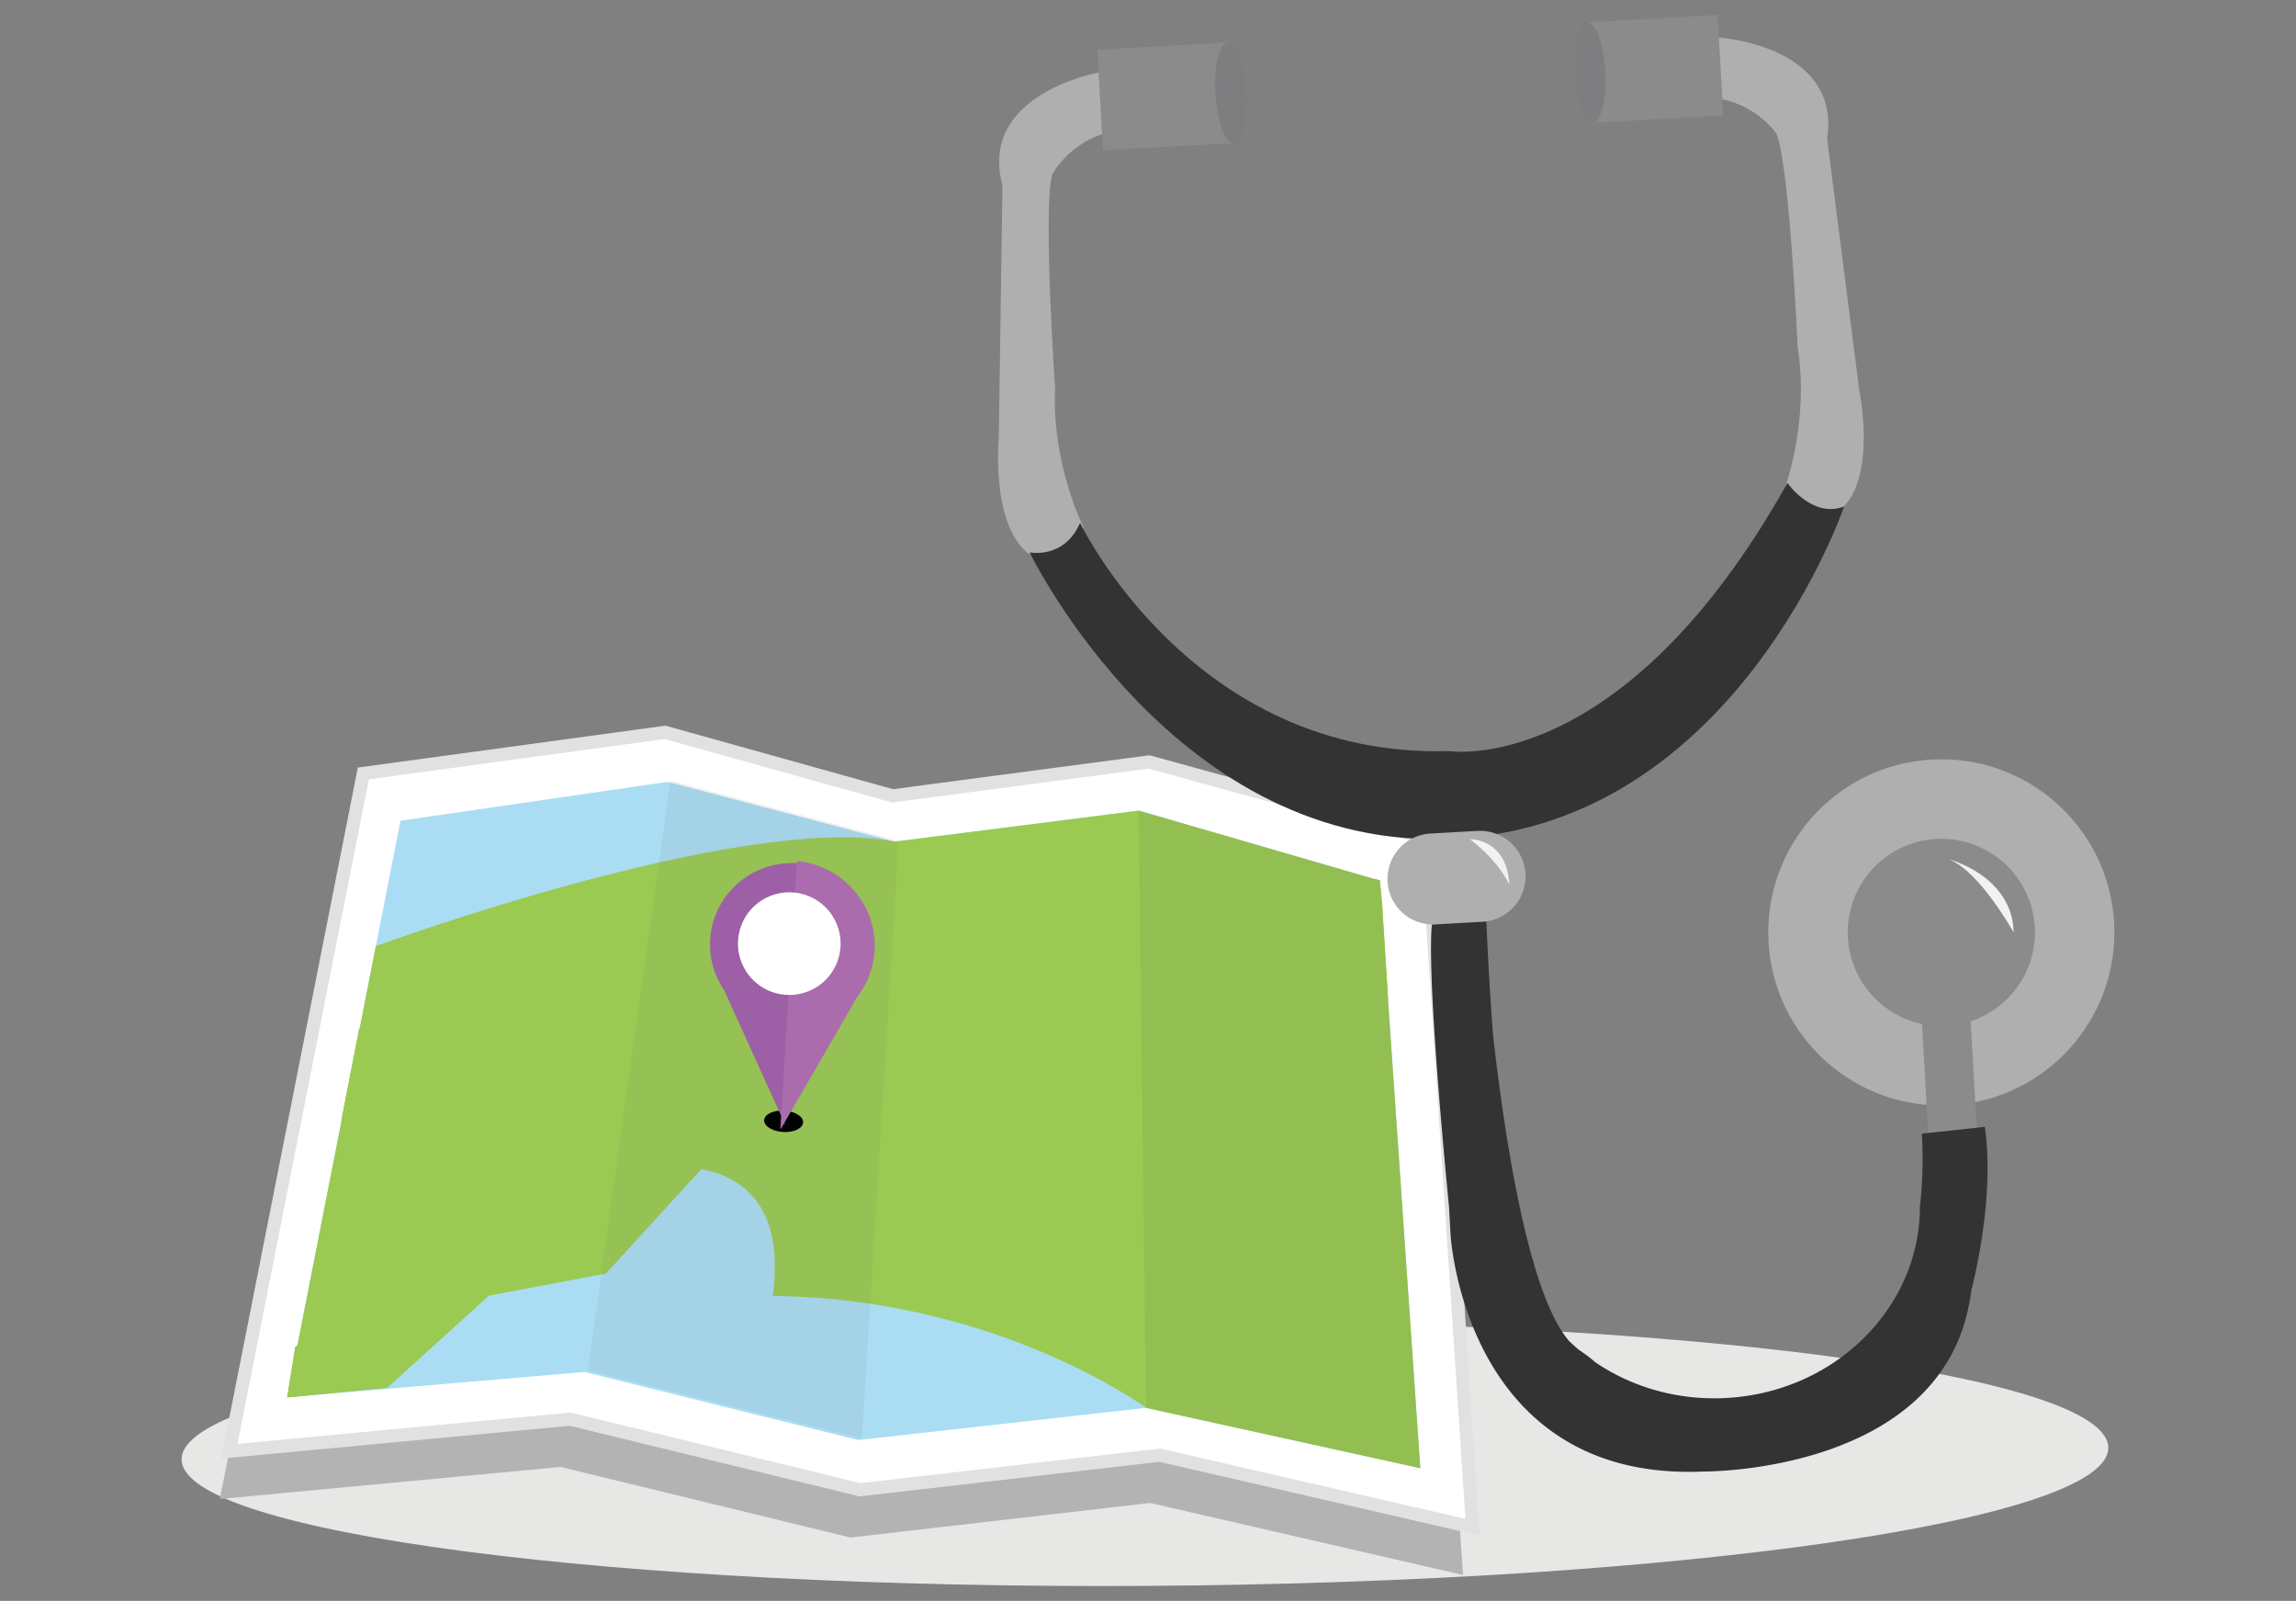 <svg xmlns="http://www.w3.org/2000/svg" xmlns:xlink="http://www.w3.org/1999/xlink" width="350" height="244" viewBox="0 0 350 244"><rect x="0" y="0" width="350" height="244" fill="#808080" stroke="none"/><path fill="#E7E8E6" d="M321.387 220.653c.069 11.139-65.625 20.57-146.728 21.064-81.104.492-146.907-8.137-146.975-19.276-.067-11.14 65.626-20.571 146.73-21.067 81.104-.492 146.906 8.139 146.973 19.279"/><path fill="#B3B3B3" d="M53.932 125.165l45.985-6.259 34.68 9.677 39.116-5.168 42.369 11.66 6.938 104.982-47.703-10.979-45.672 5.272-44.188-10.763-51.948 4.888z"/><path fill="#FFF" d="M55.389 117.882l45.985-6.259 34.68 9.677 39.115-5.168 42.37 11.66 6.938 104.981-47.704-10.978-45.671 5.271-44.188-10.762-51.949 4.887z"/><path fill="none" stroke="#E1E1E1" stroke-width="2" stroke-miterlimit="10" d="M55.389 117.882l45.985-6.259 34.68 9.677 39.115-5.168 42.37 11.66 6.938 104.981-47.704-10.978-45.671 5.271-44.188-10.762-51.949 4.887z"/><g opacity=".5"><defs><path id="a" d="M43.782 119.164h172.726V223.78H43.782z"/></defs><clipPath id="b"><use xlink:href="#a" overflow="visible"/></clipPath><path clip-path="url(#b)" fill="#56BCEA" d="M61.042 125.095l40.737-5.931 34.616 9.113 37.196-4.724 36.749 10.667 6.168 89.559-41.794-9.196-43.894 4.908-41.722-10.378-45.316 3.872z"/></g><path fill="#9ACA51" d="M210.34 134.22l-36.75-10.667-37.196 4.725c-23.394-4.553-79.103 15.921-79.103 15.921l-13.51 68.787c13.155-22.995 52.301-34.455 52.301-34.455s25.138-6.457 21.708 19c34.244.33 56.924 17.053 56.924 17.053l41.794 9.196-6.168-89.56z"/><path fill="#9ACA51" d="M210.683 137.65l-.357-3.464-.682-.196-17.244 19.109-17.566 3.144-14.199 8.976-20.69-6.656-31.061 4.665-11.975-7.139-41.552.649-.578-.034-2.679 13.754 37.973.018 5.321 2.277-5.067 5.765-20.69 5.522-23.32 20.129-1.313 1.178-1.223 7.638 15.242-1.482 15.502-14.052 17.828-3.362 16.226-17.756 26.186-6.134 32.418 9.716 6.652-7.328 25.985-6.849 11.762-13.638z"/><defs><path id="c" d="M43.782 133.991h167.8v78.995h-167.8z"/></defs><clipPath id="d"><use xlink:href="#c" overflow="visible"/></clipPath><path clip-path="url(#d)" fill="#9ACA51" d="M210.683 137.65l-.357-3.464-.682-.196-17.244 19.109-17.566 3.144-14.199 8.976-20.69-6.656-31.061 4.665-11.975-7.139-41.552.649-.578-.034-2.679 13.754 37.973.018 5.321 2.277-5.067 5.765-20.69 5.522-23.32 20.129-1.313 1.178-1.223 7.638 15.242-1.482 15.502-14.052 17.828-3.362 16.226-17.756 26.186-6.134 32.418 9.716 6.652-7.328 25.985-6.849 11.762-13.638z"/><g opacity=".1"><defs><path id="e" d="M89.609 118.962h47.365v100.287H89.609z"/></defs><clipPath id="f"><use xlink:href="#e" overflow="visible"/></clipPath><path clip-path="url(#f)" fill="#6E7071" d="M102.215 118.963l-12.606 89.93 41.796 10.356 5.568-91.115z"/></g><g opacity=".1"><defs><path id="g" d="M173.59 123.553h42.918V223.78H173.59z"/></defs><clipPath id="h"><use xlink:href="#g" overflow="visible"/></clipPath><path clip-path="url(#h)" fill="#505250" d="M173.59 123.553l1.124 91.03 41.795 9.196-6.183-89.593z"/></g><path fill="#010101" d="M122.423 171.089c-.055.898-1.428 1.547-3.066 1.445-1.639-.099-2.923-.911-2.869-1.809.056-.899 1.429-1.547 3.068-1.447 1.638.102 2.922.911 2.867 1.811"/><path fill="#007AC2" d="M119.204 171.289l.44.026-.2-.439z"/><path fill="#9D5FA6" d="M133.195 144.725c.418-6.839-4.825-12.725-11.71-13.146-6.885-.421-12.806 4.782-13.224 11.621a12.294 12.294 0 0 0 2.106 7.677l9.078 19.998 11.227-19.397a12.289 12.289 0 0 0 2.523-6.753"/><path fill="#0A74AA" d="M119.416 170.924l.029-.048-.023-.049z"/><path fill="#0A74AA" d="M119.393 171.301l.251.015-.2-.44-.028.048z"/><path fill="#AB6CAD" d="M133.149 144.722c.411-6.728-4.775-12.535-11.421-13.119l-2.397 39.22.068.051 11.227-19.399a12.266 12.266 0 0 0 2.523-6.753"/><path fill="#AFAFAF" d="M322.274 140.628c.819 14.546-10.309 27.003-24.856 27.823-14.547.819-27.004-10.31-27.822-24.854-.82-14.547 10.309-27.006 24.855-27.825 14.545-.82 27.004 10.31 27.823 24.856"/><path fill="#8B8B8B" d="M292.865 153.844l7.42-.417 1.154 20.524-7.42.417zM167.28 7.584l19.783-1.115.865 15.335-19.784 1.116z"/><path fill="#7E7E81" d="M189.973 14.002c.237 4.233-.62 7.726-1.919 7.798-1.298.074-2.544-3.299-2.782-7.534-.238-4.234.62-7.726 1.918-7.799 1.296-.073 2.542 3.301 2.783 7.535"/><path fill="#8B8B8B" d="M262.698 17.608l-19.785 1.116-.865-15.334 19.786-1.115z"/><path fill="#7E7E81" d="M240.004 11.183c-.238-4.235.62-7.727 1.918-7.8 1.299-.073 2.543 3.301 2.782 7.536.238 4.233-.621 7.725-1.918 7.798-1.299.074-2.545-3.3-2.782-7.534"/><path fill="#AFAFAF" d="M262.025 5.725s18.674 1.18 16.5 15.445l4.881 38.181s2.703 12.75-2.459 18.003c0 0-7.267 3.138-8.853-2.976 0 0 3.751-10.135 1.944-21.445 0 0-1.254-27.966-3.248-32.568 0 0-2.712-4.065-8.237-5.242l-.528-9.398zm-94.549 5.326s-18.424 3.271-14.661 17.201l-.561 38.488s-1.255 12.972 4.465 17.612c0 0 7.574 2.303 8.462-3.951 0 0-4.867-9.65-4.342-21.093 0 0-1.894-27.928-.428-32.725 0 0 2.237-4.344 7.595-6.134l-.53-9.398z"/><path fill="#333" d="M272.475 73.613s3.78 5.448 8.639 3.584c0 0-16.389 48.21-59.176 50.62-42.786 2.41-64.978-43.625-64.978-43.625s5.272 1.09 7.685-4.505c0 0 17.161 36.001 56.295 34.788-.001 0 26.287 4.228 51.535-40.862"/><path fill="#8B8B8B" d="M310.178 141.31c.443 7.865-5.574 14.602-13.44 15.045-7.867.442-14.604-5.574-15.046-13.44-.442-7.866 5.576-14.603 13.44-15.046 7.867-.442 14.602 5.574 15.046 13.441"/><path fill="#F2F2F2" d="M297.16 131.027c-.479-.177 9.604 2.276 9.801 11.083 0 0-5.272-9.414-9.801-11.083"/><path fill="#333" d="M302.568 171.751l-9.617 1.039s.43 4.943-.283 11.082c.033 15.34-12.841 28.266-29.449 29.201-7.483.422-14.484-1.66-20.076-5.47-.557-.515-1.358-1.132-2.467-1.872a30.09 30.09 0 0 1-1.486-1.343c-6.121-7.034-9.748-30.334-11.604-46.759-.441-5.857-.84-12.654-1.153-20.541l-8.162.459.188 3.35-.188.009c-.649 7.283 1.364 30.142 2.612 43.022l.244 4.32s.106 1.863.67 4.74v.001l.004.02.147.719.004.021c2.198 10.377 10.079 31.717 37.677 30.539 0 0 37.483.369 40.869-27.609 0 0 3.702-13.607 2.07-24.928"/><path fill="#AFAFAF" d="M232.536 133.177a6.933 6.933 0 0 1-6.532 7.314l-7.173.404a6.935 6.935 0 0 1-7.315-6.536 6.933 6.933 0 0 1 6.534-7.313l7.173-.404a6.932 6.932 0 0 1 7.313 6.535"/><path fill="#F2F2F2" d="M224.082 127.909s5.615-.161 6.003 6.938c0 0-1.355-3.351-6.003-6.938"/><defs><path id="i" d="M118.96 131.243h14.389v40.824H118.96z"/></defs><clipPath id="j"><use xlink:href="#i" overflow="visible"/></clipPath><path clip-path="url(#j)" fill="#AB6CAD" d="M133.325 144.882c.428-6.994-4.964-13.032-11.873-13.64l-2.492 40.772.071.053 11.671-20.166a12.768 12.768 0 0 0 2.623-7.019"/><path fill="#FFF" d="M112.512 143.347a7.82 7.82 0 0 1 8.283-7.329 7.821 7.821 0 1 1-8.283 7.329"/></svg>
